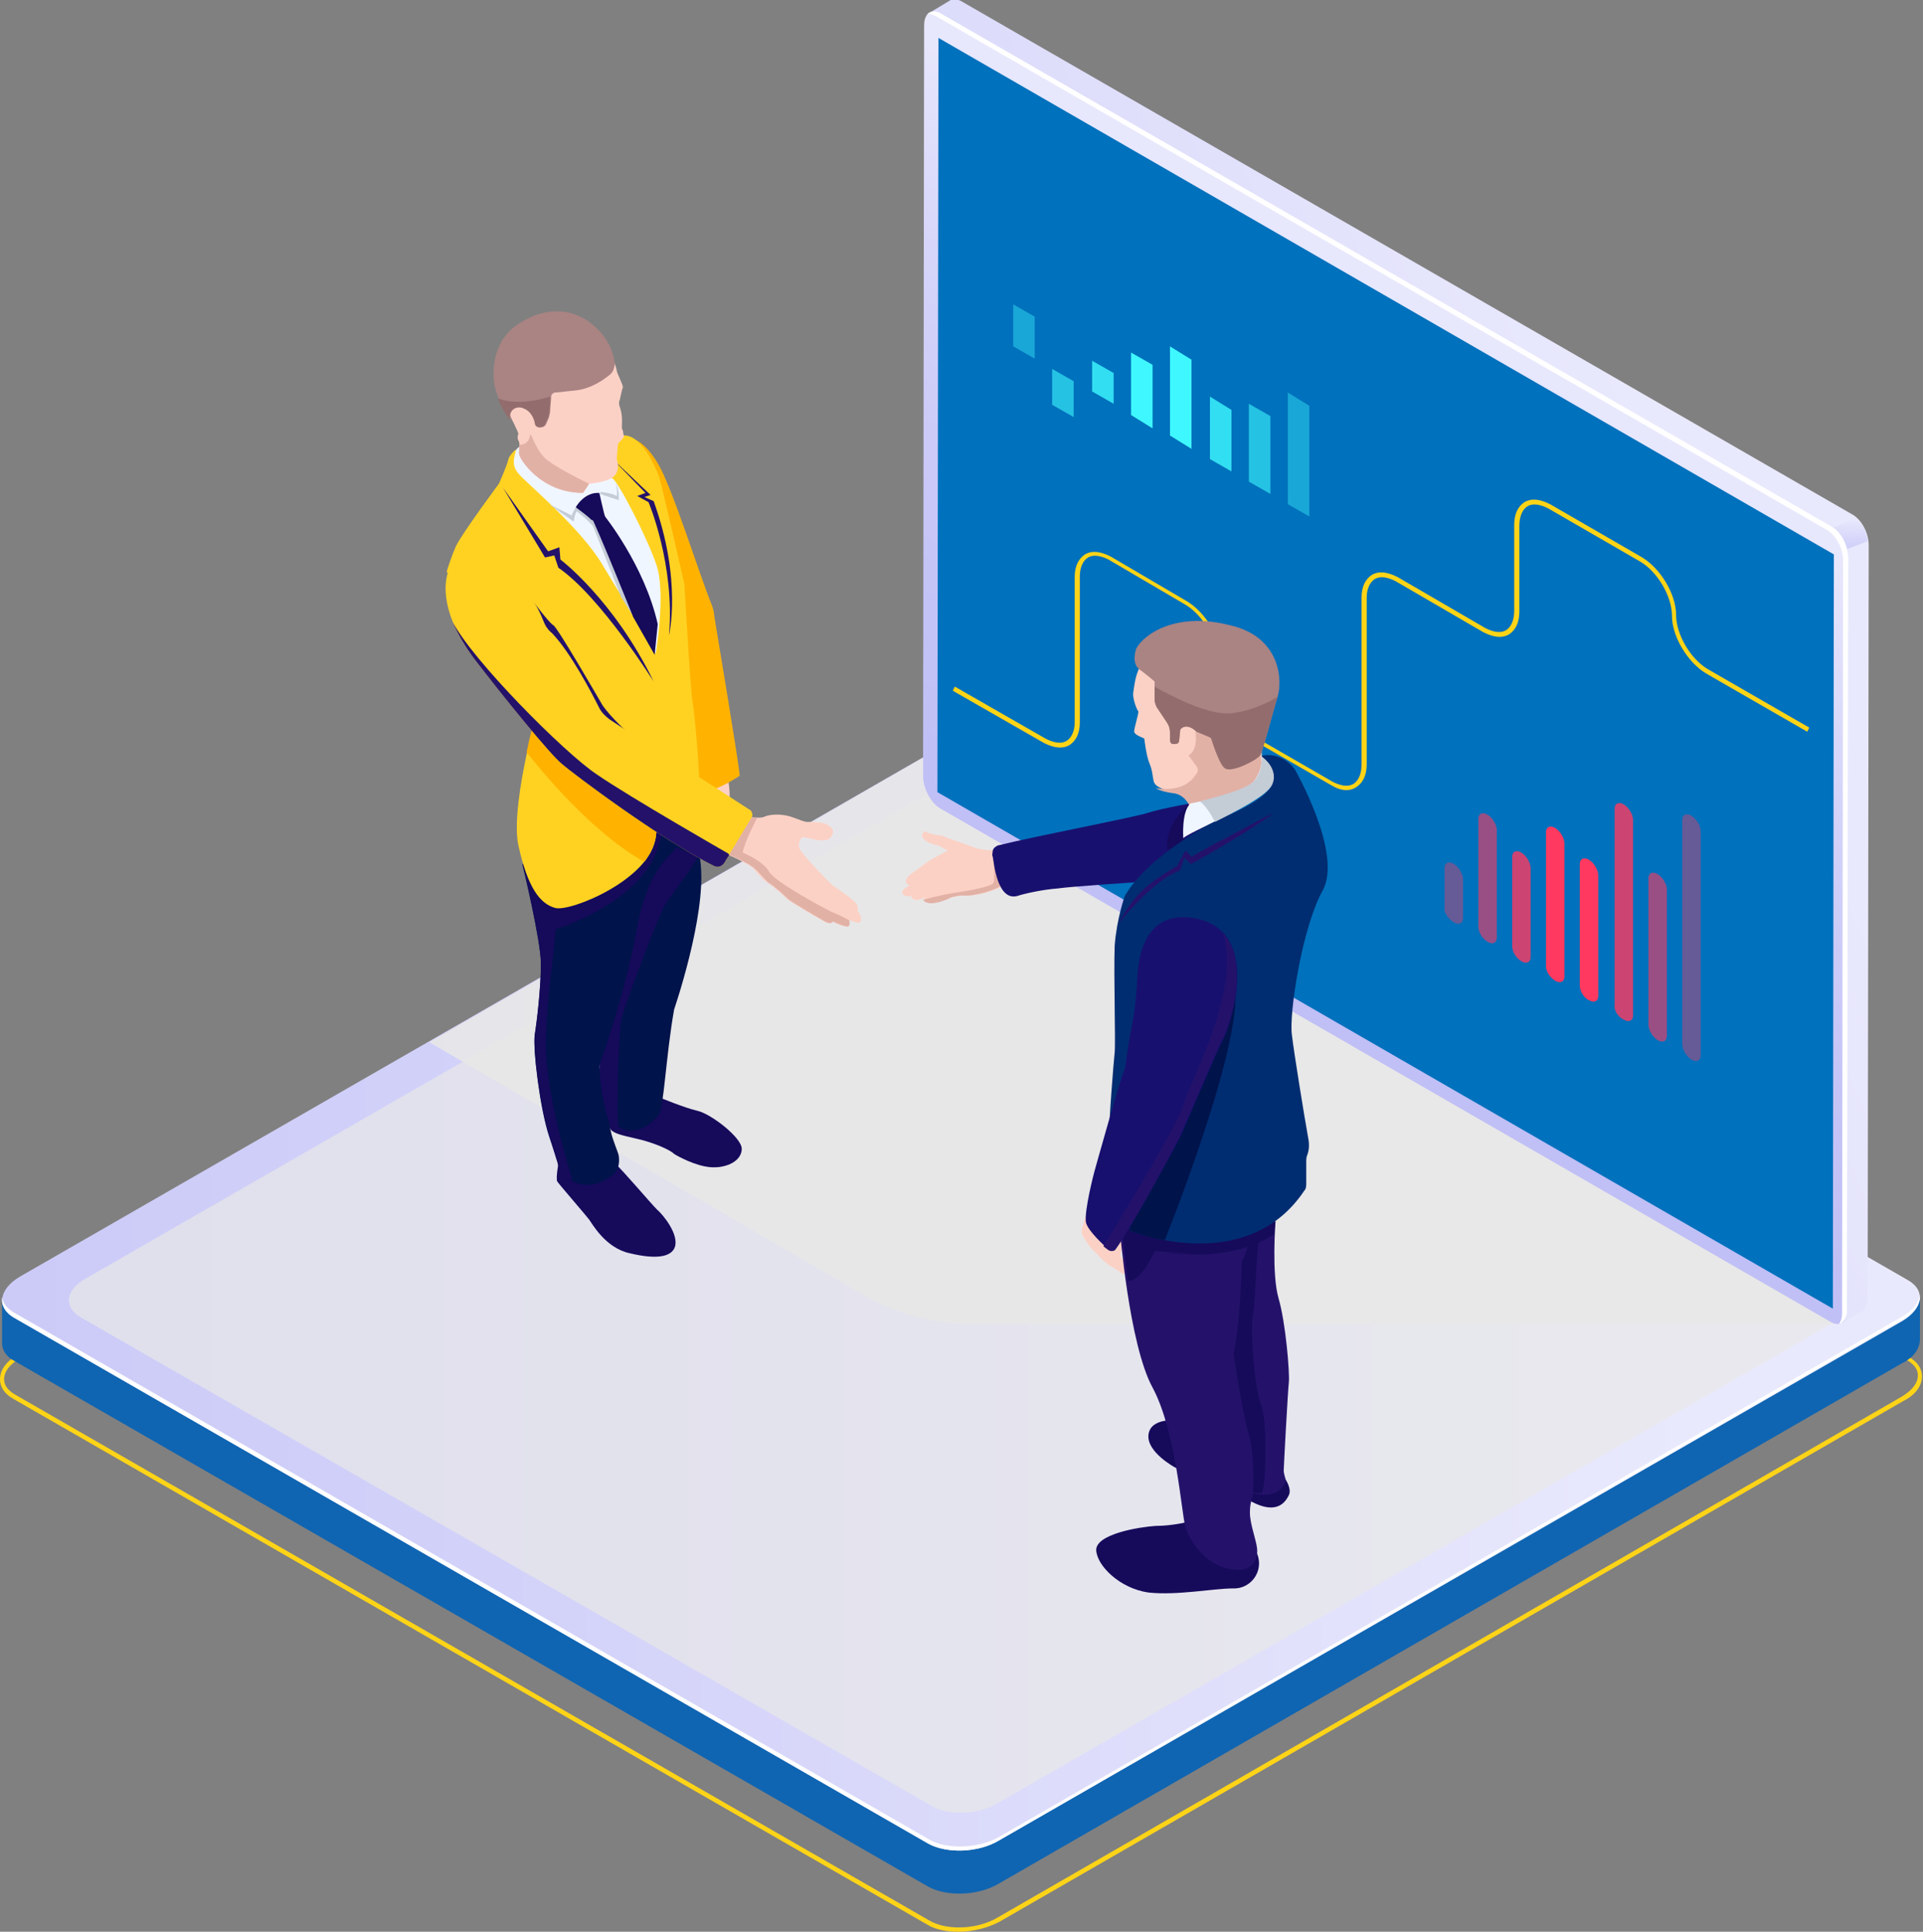 <?xml version="1.0" encoding="utf-8"?>
<!-- Generator: Adobe Illustrator 22.1.0, SVG Export Plug-In . SVG Version: 6.00 Build 0)  -->
<svg version="1.1" id="Слой_1" xmlns="http://www.w3.org/2000/svg" xmlns:xlink="http://www.w3.org/1999/xlink" x="0px" y="0px"
	 viewBox="0 0 187.7 188.5" style="enable-background:new 0 0 187.7 188.5;" xml:space="preserve">
<rect x="0" y="0" width="187.7" height="188.5" fill="#808080" stroke="none"/>
<style type="text/css">
	.st0{fill:#FFD417;}
	.st1{fill:#0F65B2;}
	.st2{fill:url(#SVGID_1_);}
	.st3{opacity:0.7;fill:#E8E8E8;enable-background:new    ;}
	.st4{fill:#FFFFFF;}
	.st5{opacity:0.9;fill:#E8E8E8;enable-background:new    ;}
	.st6{fill:url(#SVGID_2_);}
	.st7{fill:url(#SVGID_3_);}
	.st8{fill:url(#SVGID_4_);}
	.st9{fill:#0071BC;}
	.st10{fill:#FCD1C5;}
	.st11{fill:#160A5B;}
	.st12{fill:#E2B1A6;}
	.st13{fill:#18106F;}
	.st14{fill:#24126A;}
	.st15{fill:#002D71;}
	.st16{fill:#00134B;}
	.st17{fill:#AA8383;}
	.st18{fill:#936D6D;}
	.st19{fill:#F0F6FF;}
	.st20{fill:#C4CCD6;}
	.st21{fill:#FFB300;}
	.st22{fill:#FFD222;}
	.st23{opacity:0.4;fill:#3FF8FF;enable-background:new    ;}
	.st24{opacity:0.6;fill:#3FF8FF;enable-background:new    ;}
	.st25{opacity:0.8;fill:#3FF8FF;enable-background:new    ;}
	.st26{fill:#3FF8FF;}
	.st27{opacity:0.4;fill:#FF395F;enable-background:new    ;}
	.st28{opacity:0.6;fill:#FF395F;enable-background:new    ;}
	.st29{opacity:0.8;fill:#FF395F;enable-background:new    ;}
	.st30{fill:#FF395F;}
</style>
<path class="st0" d="M93.6,188.5c-1.2,0-2.3-0.2-3.1-0.7L1.3,136.5C0.4,136,0,135.3,0,134.6c0-0.9,0.6-1.8,1.8-2.4L90,81.4
	c2.1-1.2,5.3-1.3,7.1-0.3l89.2,51.3c0.9,0.5,1.3,1.2,1.3,1.9c0,0.9-0.6,1.8-1.8,2.4l-88.2,50.8C96.5,188.1,95,188.5,93.6,188.5z
	 M90.7,187.4c1.7,1,4.7,0.9,6.7-0.3l88.2-50.8c1-0.6,1.6-1.3,1.6-2.1c0-0.6-0.4-1.1-1.1-1.5L96.9,81.5c-1.7-1-4.7-0.8-6.7,0.3
	L2,132.5c-1,0.6-1.6,1.3-1.6,2.1c0,0.6,0.4,1.1,1.1,1.5L90.7,187.4z"/>
<path class="st1" d="M187.5,126.7h-5.4l-85-48.9c-1.8-1-4.9-0.9-6.9,0.3L5.5,126.8H0.2v4.3c0,0.6,0.4,1.3,1.2,1.7l89.2,51.3
	c1.8,1,4.9,0.9,6.9-0.3l88.2-50.8c1.2-0.6,1.7-1.5,1.7-2.3V126.7z"/>
<linearGradient id="SVGID_1_" gradientUnits="userSpaceOnUse" x1="-141.643" y1="57.712" x2="165.081" y2="57.712" gradientTransform="matrix(1 0 0 -1 0 184.464)">
	<stop  offset="0" style="stop-color:#C0BFF6"/>
	<stop  offset="0.294" style="stop-color:#C5C4F7"/>
	<stop  offset="0.64" style="stop-color:#D3D2F9"/>
	<stop  offset="1" style="stop-color:#E9E9FD"/>
</linearGradient>
<path class="st2" d="M90.6,179.9L1.4,128.6c-1.8-1-1.5-2.8,0.5-4l88.2-50.7c2-1.2,5.2-1.3,6.9-0.3l89.2,51.3c1.8,1,1.5,2.8-0.5,4
	l-88.2,50.7C95.5,180.8,92.4,180.9,90.6,179.9z"/>
<path class="st3" d="M90.9,176.2L7.8,128.5c-1.6-1-1.4-2.6,0.5-3.7l82.1-47.2c1.9-1.1,4.8-1.2,6.4-0.3l83.1,47.8
	c1.6,1,1.4,2.6-0.5,3.7L97.3,176C95.4,177.1,92.5,177.2,90.9,176.2z"/>
<path class="st4" d="M185.8,128.4l-88.2,50.8c-2,1.2-5.2,1.3-6.9,0.3L1.4,128.1c-0.7-0.4-1.1-0.9-1.2-1.5c-0.1,0.7,0.3,1.5,1.2,2
	l89.2,51.3c1.8,1,4.9,0.9,6.9-0.3l88.2-50.8c1.2-0.7,1.8-1.6,1.7-2.5C187.3,127.1,186.8,127.8,185.8,128.4z"/>
<path class="st5" d="M94.8,129.2h84.8l1.7-7.1L97.1,73.6c-1.8-1-4.9-0.9-6.9,0.3l-48.3,27.8l42.3,24.6
	C87.4,128.2,91,129.2,94.8,129.2z"/>
<linearGradient id="SVGID_2_" gradientUnits="userSpaceOnUse" x1="-34.162" y1="42.483" x2="165.509" y2="133.147" gradientTransform="matrix(1 0 0 -1 0 184.464)">
	<stop  offset="0" style="stop-color:#C0BFF6"/>
	<stop  offset="0.294" style="stop-color:#C5C4F7"/>
	<stop  offset="0.64" style="stop-color:#D3D2F9"/>
	<stop  offset="1" style="stop-color:#E9E9FD"/>
</linearGradient>
<path class="st6" d="M90.8,1.2l2-1.2c0.3-0.1,0.6-0.1,1,0.1l87,50.1c0.9,0.5,1.6,1.8,1.6,3l-0.1,73.4c0,0.6-0.2,1.1-0.5,1.3l-2,1.2
	l-0.1-7.3L98.5,75.1c-0.9-0.5-1.6-1.8-1.6-3L97,4.7c-0.1,0.4-0.2,0.7-0.2,0.7C96.7,5.5,90.8,1.2,90.8,1.2z"/>
<linearGradient id="SVGID_3_" gradientUnits="userSpaceOnUse" x1="174.615" y1="126.704" x2="174.62" y2="133.988" gradientTransform="matrix(1 0 0 -1 0 184.464)">
	<stop  offset="0" style="stop-color:#C0BFF6"/>
	<stop  offset="0.294" style="stop-color:#C5C4F7"/>
	<stop  offset="0.64" style="stop-color:#D3D2F9"/>
	<stop  offset="1" style="stop-color:#E9E9FD"/>
</linearGradient>
<path class="st7" d="M182.3,52.8l-12.8,5l-2.6-1.5l14.2-5.7C181.7,51,182.2,51.9,182.3,52.8z"/>
<linearGradient id="SVGID_4_" gradientUnits="userSpaceOnUse" x1="118.492" y1="90.16" x2="152.085" y2="148.466" gradientTransform="matrix(1 0 0 -1 0 184.464)">
	<stop  offset="0" style="stop-color:#C0BFF6"/>
	<stop  offset="0.294" style="stop-color:#C5C4F7"/>
	<stop  offset="0.64" style="stop-color:#D3D2F9"/>
	<stop  offset="1" style="stop-color:#E9E9FD"/>
</linearGradient>
<path class="st8" d="M91.8,78.9l86.9,50.1c0.9,0.5,1.6,0,1.6-1.2l0.1-73.4c0-1.2-0.7-2.5-1.6-3l-87-50.1c-0.9-0.5-1.6,0-1.6,1.2
	l-0.1,73.4C90.2,77.1,90.9,78.4,91.8,78.9z"/>
<path class="st4" d="M178.8,51.4l-87-50.1c-0.5-0.3-1-0.2-1.3,0.1c0.2-0.1,0.5,0,0.9,0.2l86.9,50.1c0.9,0.5,1.6,1.8,1.6,3l-0.1,73.4
	c0,0.5-0.1,0.8-0.3,1.1c0.4-0.1,0.8-0.6,0.8-1.3l0.1-73.4C180.4,53.3,179.7,51.9,178.8,51.4z"/>
<path class="st9" d="M91.5,77.3l87.4,50.4l0.1-73.6L91.6,3.7L91.5,77.3z"/>
<path class="st0" d="M131.4,77.1c-0.5,0-1-0.2-1.5-0.5l-7.8-4.5c-1.8-1.1-3.3-3.6-3.3-5.6v-2.2c0-1.9-1.4-4.3-3.1-5.3l-7.5-4.4
	c-0.8-0.4-1.5-0.5-2-0.2c-0.5,0.3-0.8,1-0.8,1.8v14.3c0,1.1-0.4,1.8-1,2.2c-0.7,0.4-1.5,0.3-2.5-0.2L93,67.4l0.2-0.4l8.9,5.1
	c0.8,0.4,1.5,0.5,2,0.2s0.8-1,0.8-1.8V56.3c0-1.1,0.4-1.8,1-2.2c0.7-0.4,1.5-0.3,2.5,0.2l7.5,4.4c1.8,1.1,3.3,3.6,3.3,5.6v2.2
	c0,1.9,1.4,4.3,3.1,5.3l7.8,4.5c0.8,0.4,1.5,0.5,2,0.2c0.5-0.3,0.8-1,0.8-1.9V58.3c0-1.1,0.4-1.8,1-2.2c0.7-0.4,1.5-0.3,2.5,0.2
	l8.6,5c0.8,0.4,1.5,0.5,2,0.2c0.5-0.3,0.8-1,0.8-1.9v-8.4c0-1.1,0.4-1.8,1-2.2c0.7-0.4,1.5-0.3,2.5,0.2l9,5.2
	c1.8,1.1,3.3,3.6,3.3,5.6c0,1.9,1.4,4.3,3.1,5.3l9.9,5.7l-0.2,0.4l-9.9-5.7c-1.8-1.1-3.3-3.6-3.3-5.6c0-1.9-1.4-4.3-3.1-5.3l-9-5.2
	c-0.8-0.4-1.5-0.5-2-0.2c-0.5,0.3-0.8,1-0.8,1.9v8.4c0,1.1-0.4,1.8-1,2.2c-0.7,0.4-1.5,0.3-2.5-0.2l-8.6-5c-0.8-0.4-1.5-0.5-2-0.2
	c-0.5,0.3-0.8,1-0.8,1.8v16.3c0,1.1-0.4,1.8-1,2.2C132.1,77,131.8,77.1,131.4,77.1z"/>
<path class="st10" d="M106,118.6c0,0-0.5,1.4-0.4,1.7c0,0.3,1,1.7,1.1,1.7c0.1,0,0.9,1.1,1.8,1.6c0.9,0.5,1,0.7,1.1,0.7
	c0.1,0,0.2-0.1,0.2-0.1s0.1-1-0.3-1.4c-0.4-0.5,0.2-1.2,0.2-1.2l-1-2.7L106,118.6z"/>
<path class="st11" d="M116,148.5c0,0-1.6,0.4-3.2,0.4c-1.6,0.1-5.9,0.8-5.8,2.4c0.1,1.5,2.3,3.7,5.1,4.1c2.8,0.3,6.4-0.4,8.2-0.4
	c1.8,0.1,3.1-1.7,2.4-3.4C122,149.9,116,148.5,116,148.5z"/>
<path class="st11" d="M125.5,144.4c0,0,0.6,0.9,0.3,1.5c-0.3,0.6-1.1,2-3.7,0.6c-2.5-1.4-7.4-3.3-7.4-3.3s-2.8-1.5-2.6-3.2
	s2.8-1.4,2.8-1.4L125.5,144.4z"/>
<path class="st10" d="M97.5,83c0,0-1.7,0-2.4-0.3c-0.7-0.3-2.9-1-3-1.1c-0.1-0.1-1.3-0.1-1.8-0.5c0,0-0.6,0.3-0.1,0.8
	c0.5,0.5,1.4,0.6,1.4,0.6l0.9,0.5c0,0-1.7,0.9-1.8,1c-0.2,0.1-1.6,1.2-1.7,1.2c-0.1,0.1-0.8,0.6-0.5,1c0,0,0,0.1,0.3,0.2
	c0,0-0.9,0.4-0.7,0.8s0.8,0.2,0.8,0.2s0.2,0.8,1.3,0.2c0,0,0.1,1,2.6,0c0,0,1-0.3,1.7-0.2c0.7,0,2.7-0.4,3.8-1.2
	C99.1,85.4,97.5,83,97.5,83z"/>
<path class="st12" d="M94.3,87.4c0.7,0,2.7-0.4,3.8-1.2c0.7-0.5,0.2-1.8-0.2-2.5c-0.5-0.2-0.9-0.4-0.9-0.4s0.1,2.4,0,2.8
	c-0.1,0.4-2.3,0.8-3.7,1c-1.4,0.2-3.2,0.7-3.2,0.7c0.1,0.2,0.6,0.7,2.5-0.1C92.6,87.6,93.6,87.3,94.3,87.4z"/>
<path class="st13" d="M116.7,78.3c0,0-3.4,0.6-4.6,1c-1.1,0.4-11.1,2.3-14.7,3.2c-0.2,0.1-0.4,0.2-0.5,0.5c0,0.2-0.1,0.4,0,0.6
	c0.1,0.4,0.4,4.5,2.5,3.8c0.6-0.2,2.4-0.6,3.8-0.7c1.4-0.2,7.5-0.6,7.5-0.6l10.2-5.8L116.7,78.3z"/>
<path class="st14" d="M109.3,119.9c0,0,0.9,11.3,3.2,15.5c2.3,4.3,2.8,12.1,3.2,13.6c0.5,1.5,1.9,3.6,4.3,4.1c2.4,0.5,2.8-1.1,2.7-2
	c-0.1-0.9-0.7-2.4-0.7-3.5s0.3-1.5,0.3-1.9c0,0,2.7,0.8,3.2-1.3c0,0-0.2-0.6-0.2-0.9c0-0.3,0.4-7.7,0.5-8.6c0.1-0.9-0.3-5.8-1-8.2
	c-0.7-2.4-0.3-7.5-0.3-7.5l-7.8-1.2L109.3,119.9z"/>
<path class="st11" d="M122.1,119.9c0,0-0.1,1.8-0.9,3.2c0,0-0.1,5.9-0.8,9c0,0,0.9,6,1.5,7.9c0.6,1.9,0.4,5.6,0.4,5.6
	s0.3,0.1,0.8,0.1s0.6-7.3,0-8.6c-0.6-1.3-1.1-7.1-0.8-8.8c0.3-1.7,0.3-6.8,0.7-7.6c0.4-0.9-0.4-1.4-0.4-1.4L122.1,119.9z"/>
<path class="st11" d="M116.2,78.4c0,0-2.4,1.6-2.3,4.5l1.7-0.3C115.6,82.6,115.2,79.4,116.2,78.4z"/>
<path class="st11" d="M116.3,122.4c5.2,0.2,8.1-2,8.1-2c0-0.7,0.1-1.2,0.1-1.2l-7.8-1.2l-7.2,1.9c0,0,0.2,2.2,0.6,5.1
	c1.3,0.1,2.6-2.9,2.6-2.9l3.6,0.2C116.1,122.3,111,122.2,116.3,122.4z"/>
<path class="st15" d="M110.3,120.1c0,0,11.3,4.6,17-3.9c0.2-0.2,0.2-0.5,0.2-0.8l0-2c0-0.2,0-0.5,0.1-0.7c0.2-0.5,0.2-1.1,0.1-1.6
	c-0.4-2.2-1.4-8.4-1.6-10.1c-0.3-2.1,1-10.5,3-14.1c2-3.6-2.7-11.8-2.7-11.8s-1.2-1.9-3.5-1.3c0,0,2.2,1.6,1,3.2
	c-1.3,1.6-4.9,2.9-4.9,2.9s-6.8,3.4-9.2,7.5c0,0-0.8,2.2-1,4.9c-0.1,2.8,0.1,9.5,0,10.4c-0.1,0.9-0.6,7.2-0.5,7.5
	C108.3,110.4,110.3,120.1,110.3,120.1z"/>
<path class="st16" d="M113.7,121c0,0,7.1-17.6,6.9-24.1c-0.2-6.4-10.1,12.7-10.1,12.7l-0.2,10.5C110.3,120.1,112.4,120.9,113.7,121z
	"/>
<path class="st13" d="M110.5,100c0.3-1.5,0.4-2.9,0.5-4.4c0.1-2.6,0.9-6.8,5.6-6c6.6,1.2,3.6,10.3,2.8,11.8c-0.8,1.6-3.8,8.7-4,9.1
	c-0.1,0.4-4.9,9.2-6.5,11.4c-0.1,0.2-0.4,0.2-0.6,0.1c-0.6-0.5-2.1-1.9-2.3-2.7c-0.2-1.1,0.8-4.9,0.8-4.9s2.7-9.7,3-10.1
	C109.9,104,110,102.4,110.5,100z"/>
<path class="st10" d="M116.3,78.6c0,0-0.5-1.2-1.7-1.4c-1.2-0.1-1.9-0.5-2-1c-0.1-0.4-0.1-1-0.4-1.7c-0.3-0.7-0.5-2.3-0.5-2.4
	s-0.9-0.3-1-0.7c0-0.4,0.5-1.9,0.4-2c-0.1-0.1-0.5-1-0.5-1.7c0.1-0.7,0.2-1.7,0.6-2.5c0.4-0.8,3.1-6,9.9-3.2
	c6.8,2.8,1.5,8.5,2.1,12.2c0,0,0.6,0.8-0.5,2.1C121.4,77.7,118.2,77.9,116.3,78.6z"/>
<path class="st12" d="M122.6,76.4c1.1-1.3,0.5-2.1,0.5-2.1c-0.1-0.5,0-1.1,0-1.6l-2.7,0.5c0,0-3.9-3.6-3.7-1.7
	c0.2,1.9-0.7,2.2-0.7,2.2l0.8,1.1c0.2,0.3,0.1,0.6-0.1,0.8c-1.2,1.9-3.9,1.3-3.9,1.3c0.3,0.2,0.9,0.4,1.7,0.5
	c1.2,0.1,1.7,1.4,1.7,1.4C118.2,77.9,121.4,77.7,122.6,76.4z"/>
<path class="st17" d="M110.9,63.3c0,0-0.5,1.4,0.3,2c0.8,0.6,1.5,1.2,1.5,1.2l0,1.8c0,0.2,0.1,0.5,0.2,0.7l1,1.5
	c0.2,0.3,0.3,0.6,0.3,1v0.7c0,0.2,0.1,0.4,0.3,0.4l0.2,0c0.2,0,0.4-0.1,0.4-0.4l0.1-1c0,0,0.5-0.8,1.6,0.2l1,0.4
	c0.3,0.1,0.5,0.3,0.6,0.6c0.3,0.8,0.8,2.3,1.3,2.6c0.6,0.3,3-0.8,3.3-1.3c0.3-0.5,1.2-4.1,1.7-5.7s0.3-5.9-4.7-7
	C114.9,59.7,111.7,61.8,110.9,63.3z"/>
<path class="st18" d="M123,73.7c0.3-0.5,1.2-4.1,1.7-5.7c0,0-2,1.3-4.5,1.6c-2.6,0.3-7.5-2.6-7.5-2.6l0,1.3c0,0.2,0.1,0.5,0.2,0.7
	l1,1.5c0.2,0.3,0.3,0.6,0.3,1v0.7c0,0.2,0.1,0.4,0.3,0.4l0.2,0c0.2,0,0.4-0.1,0.4-0.4l0.1-1c0,0,0.5-0.8,1.6,0.2l1.4,0.6
	c0,0,0.8,2.7,1.4,3C120.3,75.4,122.6,74.2,123,73.7z"/>
<path class="st19" d="M123.1,73.8c0,0,1.9,1.2,0.9,2.9c-1,1.7-8.2,4.6-8.5,5.1c0,0-0.2-2.6,0.7-3.4c0,0,5.5-1,6.3-2.3
	C123.4,74.7,123.1,73.8,123.1,73.8z"/>
<path class="st20" d="M123.1,73.8c0,0,0.3,0.9-0.5,2.2c-0.6,1-4,1.8-5.5,2.2c0,0,0.6,0.3,1.5,2c2.2-1.1,4.9-2.5,5.5-3.5
	C125,75.1,123.1,73.8,123.1,73.8z"/>
<path class="st14" d="M119.4,91.1c1.7,5.5-3,14-3.8,16.5c-0.7,2.5-7.9,14-7.9,14c0.2,0.2,0.4,0.3,0.5,0.4c0.2,0.1,0.4,0.1,0.6-0.1
	c1.7-2.1,6.4-11,6.5-11.4c0.2-0.4,3.2-7.5,4-9.1C120,100.2,122,94,119.4,91.1z"/>
<path class="st14" d="M124.3,79.3c0,0-3.2,1.7-4.7,2.5c-1.6,0.8-3.3,1.8-3.3,1.8l-0.6-0.6l-0.8,1.5c0,0-2.5,1.4-3.6,2.6
	c-1.2,1.2-2,2.8-2.2,3.1c0,0,3.1-3.9,5.5-5l0.6-0.3l0.4-1.2l0.6,0.6C116.3,84.4,123.3,80.3,124.3,79.3z"/>
<path class="st10" d="M73,79.7c0,0,1.2,0.2,1.6,0c0.4-0.2,1.6-0.4,2.9,0.1c1.3,0.5,1.2,0.4,1.7,0.4c0.5,0,1.4,0.1,1.6,0.3
	c0.3,0.2,0.8,0.5,0.3,1.2c-0.5,0.7-2.3,0-2.6,0c-0.3-0.1-0.6,0.5-0.5,1c0.1,0.5,2.9,3.4,3.3,3.7c0.4,0.3,2.3,1.5,2.4,2
	c0.1,0.5,0,0.5,0,0.5s0.5,0.5,0.3,1c-0.2,0.4-1-0.2-1.2-0.1c0,0,0.1,0.5-0.1,0.6c-0.2,0.1-1.4-0.4-1.5-0.5c0,0-0.1,0.4-0.8,0
	c-0.7-0.4-3.3-1.9-3.6-2.2c-0.3-0.3-1.3-1.2-1.8-1.5c-0.4-0.2-1.2-1.1-1.5-1.5c-0.4-0.3-2-1.2-2.6-1.3C70.4,83.3,73,79.7,73,79.7z"
	/>
<path class="st12" d="M75.1,85.1c-0.6-1.1-2.6-1.9-2.6-1.9c0.1-0.9,1.4-3.4,1.4-3.4c-0.4,0-0.9-0.1-0.9-0.1s-2.6,3.6-2,3.7
	c0.6,0.1,2.3,1,2.6,1.3c0.4,0.3,1.1,1.2,1.5,1.5c0.4,0.2,1.5,1.2,1.8,1.5c0.3,0.3,2.9,1.8,3.6,2.2c0.7,0.4,0.8,0,0.8,0
	c0.1,0.1,1.3,0.6,1.5,0.5s0.1-0.6,0.1-0.6s-0.9-0.5-1.7-0.8C80.4,88.6,75.7,86.1,75.1,85.1z"/>
<path class="st10" d="M71,75.7c0,0,0.3,1.3,0.2,2.4c-0.1,1.1-2.3-0.3-2.2-0.5c0.1-0.2,1.1-1.8,1.1-1.8L71,75.7z"/>
<path class="st21" d="M61.5,42.8c0,0,1.2-0.1,2.7,2.4c1.4,2.3,4,10.7,5.3,13.9c0.1,0.3,0.2,0.6,0.2,0.9c0.4,2.5,2.4,14.3,2.5,15.7
	c0,0-1.5,1-2.5,1.3l-2.1-0.7l-2.1-21.4L62,43.6L61.5,42.8z"/>
<path class="st11" d="M54.6,113c0,0-0.4,2-0.2,2.3s2.8,3.3,3.1,3.7c0.3,0.4,1.6,2.8,4,3.3c2.5,0.6,4.1,0.4,4.4-0.7
	c0.3-1.2-1.1-3-1.8-3.6c-0.6-0.6-3.4-3.9-4-4.4c-0.5-0.5-1.3-0.5-1.3-0.5l-3.2,0.5L54.6,113z"/>
<path class="st11" d="M64.4,107.1c0,0,2.4,1,3.7,1.3c1.3,0.3,4.3,2.6,4.3,3.7c0,1.2-1.5,1.9-3,1.8c-1.5-0.1-3.3-1.1-3.6-1.3
	c-0.3-0.3-1.3-0.8-2.6-1.2c-1.2-0.4-3.2-0.6-3.6-1.2c-0.3-0.6-0.4-2-0.4-2L64.4,107.1z"/>
<path class="st16" d="M58.9,106.7c0-0.1,0.1-0.3,0.1-0.4c0.1-0.6,0-3,0-3l-0.5,0.7c0,0,0.4,2.4,1.1,6.3c0.2,1,0.7,2,0.8,2.5
	c0.2,1.6-0.8,2-0.8,2c-2,1.5-3.7,0.6-4.3,0.1c-0.6-0.5-0.8-1.3-1.7-4c-0.9-2.7-1.6-8.5-1.4-9.9c0.2-1.2,0.6-4.6,0.6-6.9
	c0-2.3-1.8-9.7-1.8-9.7l7.4-1.4l5.1-2.6l3.9,0.6c0,0,0.5-1.6,1,3.4c0.5,5.1-2.6,14.1-2.6,14.1c-0.8,4.5-1,9.6-1.5,10.3
	c-0.5,0.7-2.3,2.3-4,1.1c-0.3-0.2-0.7-0.5-0.9-0.7L58.9,106.7z"/>
<path class="st11" d="M58.5,104c0,0,2.4-6.6,3.6-13c1.1-6.3,3.1-7.1,3.9-8.3c0,0,1.2,0.5,1.9,0.7c0.1,0,0.1,0,0.2,0
	c0.5,0-2.7,4-3.3,5.1c-0.6,1.1-4,9.9-4.2,11.2s-0.5,9.8-0.2,10.3c0.3,0.5-0.9-0.4-0.9-0.4S58.7,107.7,58.5,104z"/>
<path class="st11" d="M64.8,80.5l-1.3-0.2l-5.1,2.6l-7.4,1.4c0,0,1.8,7.4,1.8,9.7c0,2.3-0.4,5.7-0.6,6.9c-0.2,1.4,0.5,7.1,1.4,9.9
	c0.4,1.2,0.6,2,0.8,2.6c0.3,1.6,1.5,1.8,1.5,1.8s-2.9-8.9-2.6-14.1c0.2-5.2,1-9.5,0.9-10.4c0,0,8.4-2.6,10-8
	C64.5,81.8,64.7,81.1,64.8,80.5z"/>
<path class="st22" d="M50.3,43.9c0,0-0.6,0.5-0.7,1c-0.1,0.5-0.9,2.3-0.9,2.3s-3.5,4.7-4.2,6.1c-0.6,1.4-0.9,2.5-0.9,2.5L53,67.2
	c0,0-3.3,11.2-2.4,15.3c0.9,4.1,2.1,5.7,3.6,6.1c1.5,0.4,9.3-2.8,9.8-6.9c0.5-4,0.3-4.6,0.3-4.6s3.7,1,3.9,0
	c0.2-0.9-0.4-7.6-0.6-8.6c-0.2-1-0.8-11.5-0.8-11.5s-2.2-9.7-2.4-10.2c-0.1-0.5-1.5-4.1-3.3-4.3c-1.8-0.2-4,2.6-4,2.6L50.3,43.9z"/>
<path class="st19" d="M50.7,43.6c0,0-0.4,0.2-0.4,0.6c-0.1,0.4-0.4,1.2,0.3,2c0.6,0.8,6,5.2,8.2,8.9c2.2,3.7,4.9,7.8,5.2,8.7
	c0,0,1-5.8,0.1-8.6c-0.9-2.7-3.7-8.1-4.3-8.5C59,46.3,55.3,46,55.3,46L50.7,43.6z"/>
<path class="st20" d="M56.2,49.5c0,0-0.3,0.5-0.4,0.8c0,0-1.6-0.8-2.2-1.1l2.4,1.7c0,0,0.1-0.8,0.3-1c0,0,1.4,1.1,1.6,1.5
	c0.2,0.5,2.7,6.8,2.7,6.8l1.3,2.1l0.3-0.5l-2.2-5.9c0,0-1.2-1.8-1.2-1.9c0,0-0.9-2-0.9-2L56.2,49.5z"/>
<path class="st11" d="M56.2,49.5c0,0,0.8-1.5,2.3-1.4c0,0,0.4,1.8,0.6,2.5c0,0-1,0.4-1.4,0.1C57.3,50.3,56.2,49.5,56.2,49.5z"/>
<path class="st11" d="M58.9,50.2c0,0,4,4.9,5.3,10.7l-0.3,3l-2.1-3.7c0,0-3.4-8.5-4.2-10C56.9,48.7,58.9,50.2,58.9,50.2z"/>
<path class="st21" d="M52.3,69.7c-0.3,1-0.6,2.3-0.9,3.7c0,0,5.8,7.6,11.5,10.7c0.5-0.7,0.9-1.5,1.1-2.3c0.3-2.1,0.3-3.3,0.4-3.9
	l-6.6-5L52.3,69.7z"/>
<path class="st14" d="M51.9,58.5c0,0,1.7,2.3,2.1,2.5c0.4,0.2,4.1,6.6,4.8,7.8c0.8,1.2,2.7,2.9,2.7,2.9l-1.9,0.2l-7.3-9.7L51.9,58.5
	z"/>
<path class="st22" d="M53,60.5c-0.7-1.8-1.9-3.4-3.3-4.7c-1.7-1.4-3.9-2.8-5.1-1.5c-2,2.2-1.2,6.2,1.7,10c2.9,3.8,7.4,9.3,8.5,10.2
	c1,0.9,9.8,7.5,14.9,10c0.4,0.2,0.8,0,1-0.3c0.7-1.2,2.1-3.5,2.7-4.5c0.1-0.2,0-0.4-0.1-0.6c-1.8-1.2-11.1-7.1-13.8-8.9
	c-0.4-0.3-0.8-0.7-1-1.1c-0.8-1.6-2.8-5.4-4.6-7.3C53.4,61.4,53.2,61,53,60.5C53,60.5,53,60.5,53,60.5z"/>
<path class="st14" d="M59.8,44.8l3.2,3.3l-0.8,0.3l1.1,0.6c0,0,2.6,6.1,2,13c0,0,1.3-5.4-1.5-13.1l-0.9-0.4l0.6-0.2L59.8,44.8z"/>
<path class="st10" d="M50.6,43c0.1,0.1,0.1,0.3,0.1,0.4c0,0.3-0.1,0.8,0,1c0,0.3,2,3.7,6.2,3.7c0,0,0.5-0.7,0.6-0.9
	c0,0,1.7-0.1,2.4-0.7c0.7-0.6,0.3-1.7,0.3-1.7l0.1-1.3c0-0.2,0.1-0.3,0.2-0.4c0.1-0.1,0.3-0.3,0.4-0.5c0-0.1-0.1-0.4-0.1-0.6
	c-0.1-0.1-0.1-0.2-0.1-0.4c0-0.3,0.1-1-0.2-1.9c-0.1-0.2-0.1-0.5,0-0.7c0.1-0.4,0.2-1,0.3-1.2c0-0.3-0.5-1.2-0.6-1.6
	c0-0.3-0.5-1.5-0.5-1.5s-3.1-5.7-8-3.2c-5,2.5-2.4,7.8-1.8,9.3c0,0,0.6,1.2,0.7,1.5C50.5,42.6,50.5,42.8,50.6,43z"/>
<path class="st17" d="M60,35.4c0,0.4-0.1,0.8-0.4,1.1c-0.6,0.5-1.8,1.4-3.4,1.6c-1.1,0.1-1.7,0.2-2,0.2c-0.2,0-0.4,0.2-0.4,0.4
	c0,0.4-0.1,1.1-0.1,1.5c0,0.2-0.1,0.3-0.1,0.5l-0.3,0.7c-0.1,0.2-0.3,0.3-0.5,0.3h-0.1c-0.2,0-0.4-0.2-0.4-0.4v0
	c-0.1-0.6-0.4-1.1-1-1.4c-0.3-0.1-0.6-0.2-0.9-0.1c-0.9,0.3-0.5,1.2-0.5,1.2s-1-1.2-1.5-2.9c-0.5-1.6-0.3-4.6,1.8-6.2
	c2.1-1.6,4.9-2.2,7.3-0.5C59.4,32.8,59.9,34.5,60,35.4z"/>
<path class="st12" d="M51.8,42.4c-0.1-0.1,0,1-1.1,1c0,0.3-0.1,0.8,0,1c0,0.3,2,3.7,6.2,3.7c0,0,0.5-0.7,0.6-0.9
	c0,0-3.8-1.8-4.5-2.7C52.3,43.7,51.9,42.5,51.8,42.4z"/>
<path class="st20" d="M58.6,48c0,0,1.1,0.1,1.6,0.4c0,0,0.1-0.6-0.1-1.2c0,0,0.3,0.3,0.3,1.6c0,0-1.6-0.5-1.8-0.6L58.6,48z"/>
<path class="st14" d="M71.1,83.3c0,0-9.6-5.5-12.8-7.7C55.1,73.5,46,64.3,44.2,60.7c0.5,1.2,1.2,2.4,2.1,3.6
	c2.9,3.8,7.4,9.3,8.5,10.2c1,0.9,9.8,7.5,14.9,10c0.4,0.2,0.8,0,1-0.3c0.1-0.2,0.3-0.5,0.5-0.8C71.1,83.4,71.1,83.3,71.1,83.3z"/>
<path class="st14" d="M49.1,47.6l4.4,6.2l1.1-0.4l0.1,1.2c0,0,5.2,3.9,9.1,11.9c0,0-5.2-8.3-9.3-11.1l-0.4-1.2l-0.9,0.2L49.1,47.6z"
	/>
<path class="st18" d="M48.7,38.9c0,0-0.1,0-0.1,0c0.5,1.3,1.2,2.1,1.2,2.1s-0.3-0.8,0.5-1.2c0.3-0.1,0.6-0.1,0.9,0.1
	c0.5,0.2,0.9,0.8,1,1.4v0c0,0.2,0.2,0.4,0.4,0.4h0.1c0.2,0,0.4-0.1,0.5-0.3l0.3-0.7c0.1-0.2,0.1-0.3,0.1-0.5
	c0.1-0.4,0.1-1.1,0.1-1.5C53.7,38.7,50.8,39.7,48.7,38.9z"/>
<path class="st23" d="M101,30.9l-2.1-1.2v4.1L101,35V30.9z"/>
<path class="st24" d="M104.8,40.7l-2.1-1.2V36l2.1,1.2V40.7z"/>
<path class="st25" d="M108.7,36.4l-2.1-1.2v3l2.1,1.2V36.4z"/>
<path class="st26" d="M112.5,35.6l-2.1-1.2v6.1l2.1,1.3V35.6z"/>
<path class="st26" d="M116.3,35.1l-2.1-1.3v8.7l2.1,1.3V35.1z"/>
<path class="st25" d="M120.2,40l-2.1-1.3v6.1l2.1,1.2V40z"/>
<path class="st24" d="M124,40.6l-2.1-1.2V47l2.1,1.2V40.6z"/>
<path class="st23" d="M127.8,39.6l-2.1-1.3v10.9l2.1,1.2V39.6z"/>
<path class="st27" d="M165.1,103.4c0.5,0.3,0.9,0.1,0.9-0.4V81.1c0-0.5-0.4-1.2-0.9-1.5c-0.5-0.3-0.9-0.1-0.9,0.4v21.9
	C164.2,102.4,164.6,103.1,165.1,103.4z"/>
<path class="st28" d="M161.8,101.5c0.5,0.3,0.9,0.1,0.9-0.4V86.8c0-0.5-0.4-1.2-0.9-1.5c-0.5-0.3-0.9-0.1-0.9,0.4V100
	C160.9,100.5,161.3,101.2,161.8,101.5z"/>
<path class="st29" d="M158.5,99.5c0.5,0.3,0.9,0.1,0.9-0.4V80c0-0.5-0.4-1.2-0.9-1.5c-0.5-0.3-0.9-0.1-0.9,0.4v19.2
	C157.5,98.6,158,99.3,158.5,99.5z"/>
<path class="st30" d="M155.1,97.6c0.5,0.3,0.9,0.1,0.9-0.4V85.4c0-0.5-0.4-1.2-0.9-1.5c-0.5-0.3-0.9-0.1-0.9,0.4v11.9
	C154.2,96.7,154.6,97.4,155.1,97.6z"/>
<path class="st30" d="M151.8,95.7c0.5,0.3,0.9,0.1,0.9-0.4V82.3c0-0.5-0.4-1.2-0.9-1.5c-0.5-0.3-0.9-0.1-0.9,0.4v13.1
	C150.9,94.8,151.3,95.4,151.8,95.7z"/>
<path class="st29" d="M148.5,93.8c0.5,0.3,0.9,0.1,0.9-0.4v-8.7c0-0.5-0.4-1.2-0.9-1.5c-0.5-0.3-0.9-0.1-0.9,0.4v8.7
	C147.6,92.9,148,93.5,148.5,93.8z"/>
<path class="st28" d="M145.2,91.9c0.5,0.3,0.9,0.1,0.9-0.4V81c0-0.5-0.4-1.2-0.9-1.5c-0.5-0.3-0.9-0.1-0.9,0.4v10.5
	C144.3,91,144.7,91.6,145.2,91.9z"/>
<path class="st27" d="M141.9,90c0.5,0.3,0.9,0.1,0.9-0.4v-3.8c0-0.5-0.4-1.2-0.9-1.5c-0.5-0.3-0.9-0.1-0.9,0.4v3.8
	C140.9,89.1,141.4,89.7,141.9,90z"/>
</svg>

